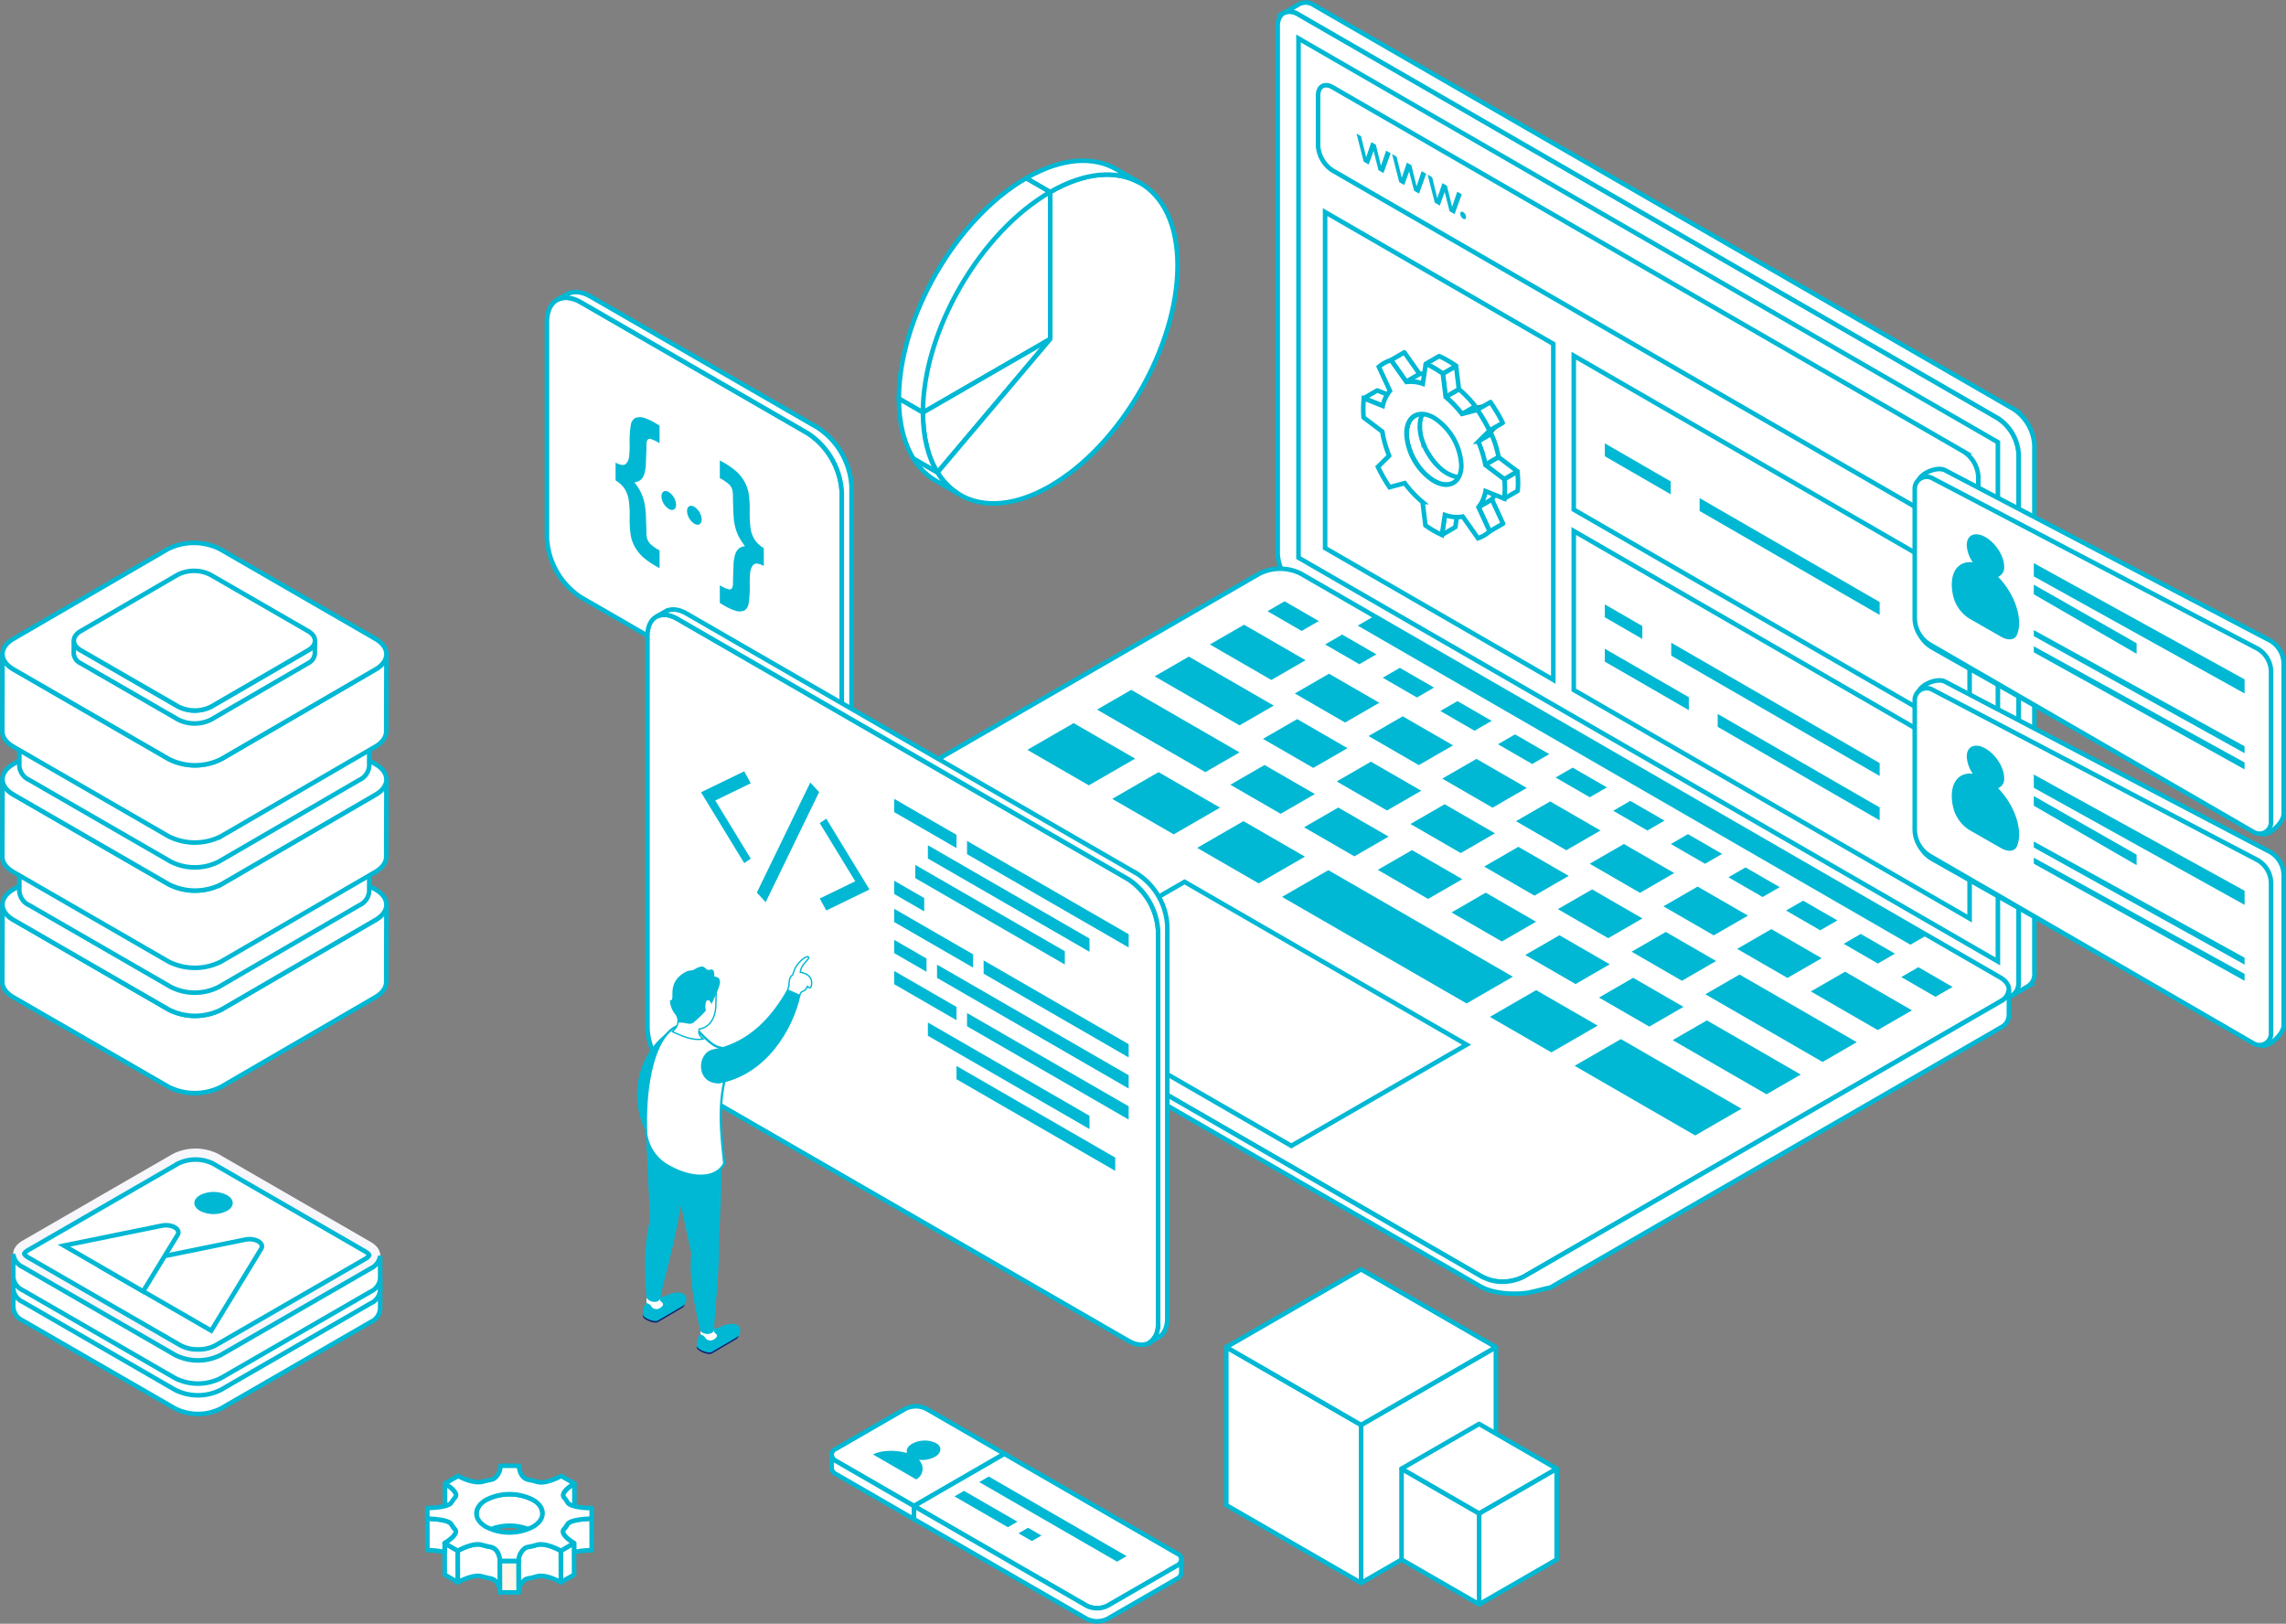 <svg xmlns="http://www.w3.org/2000/svg" xmlns:xlink="http://www.w3.org/1999/xlink" width="499.868" height="355.051" viewBox="0 0 499.868 355.051">
  <rect x="0" y="0" width="499.868" height="355.051" fill="#808080" stroke="none"/>
  <defs>
    <clipPath id="clip-path">
      <path id="Path_4354" data-name="Path 4354" d="M2101.225,1757.119l-2.926,1.688a6.61,6.61,0,0,0,1.238-.919l2.926-1.688A7.045,7.045,0,0,1,2101.225,1757.119Z" transform="translate(-2098.3 -1756.2)" fill="#1d2a4d"/>
    </clipPath>
    <clipPath id="clip-path-2">
      <path id="Path_4357" data-name="Path 4357" d="M1981.6,1559.063l2.926-1.688a7.654,7.654,0,0,1,1.557-.675l-2.925,1.688A5.759,5.759,0,0,0,1981.6,1559.063Z" transform="translate(-1981.6 -1556.7)" fill="#11845b"/>
    </clipPath>
  </defs>
  <g id="qt-contact-img" transform="translate(-1070.083 -336.676)">
    <g id="web-development" transform="translate(1070.583 337.223)">
      <path id="Path_4185" data-name="Path 4185" d="M467.612,1056.472l-.019-6.888c-1.146,0-3.714.152-4.837.8a1.133,1.133,0,0,0-.491.476,6.891,6.891,0,0,1-.709.982c-.958.939,1.208,2.515,2.188,3.084l.006,1.979a17.052,17.052,0,0,1,3.862-.434Z" transform="translate(-338.725 -718.04)" fill="#fff" stroke="#00b8d4" stroke-linecap="round" stroke-linejoin="round" stroke-width="1"/>
      <path id="Path_4078" data-name="Path 4078" d="M515.878,334.835a16.515,16.515,0,0,0-7.444-12.892l-49.587-28.627c-4.093-2.361-7.442-.429-7.442,4.3v47.309a16.507,16.507,0,0,0,7.442,12.892l49.587,28.628c4.094,2.364,7.444.432,7.444-4.294Z" transform="translate(-332.308 -227.755)" fill="#fff" stroke="#00b8d4" stroke-width="1"/>
      <path id="Path_4079" data-name="Path 4079" d="M519.985,379.869V332.555a16.515,16.515,0,0,0-7.444-12.892l-49.587-28.627c-2.022-1.166-3.861-1.282-5.205-.534l1.949-1.133,0,.006c1.361-.871,3.274-.809,5.394.416l49.586,28.628a16.51,16.51,0,0,1,7.442,12.892v47.309c0,2.476-.924,4.174-2.383,4.9l-1.767,1.032c1.241-.82,2.01-2.429,2.01-4.681Z" transform="translate(-336.415 -225.475)" fill="#fff" stroke="#00b8d4" stroke-width="1"/>
      <path id="Path_4080" data-name="Path 4080" d="M493.971,380.231v-3.9a4,4,0,0,0,1.546.536,1.1,1.1,0,0,0,.9-.463,2.958,2.958,0,0,0,.52-1.428,20.3,20.3,0,0,0,.113-2.646,22.811,22.811,0,0,1,.253-4.244,2.122,2.122,0,0,1,.913-1.468,2.719,2.719,0,0,1,1.926-.081,11.815,11.815,0,0,1,2.7,1.266l.745.43v3.879a7.825,7.825,0,0,0-2-.953.649.649,0,0,0-.653.239,2.555,2.555,0,0,0-.211,1.3q0,1.022-.127,3.806a8.67,8.67,0,0,1-.365,2.394,2.768,2.768,0,0,1-.752,1.213,2.888,2.888,0,0,1-1.4.54,11.841,11.841,0,0,1,1.356,2.073,9.963,9.963,0,0,1,.808,2.26,17.368,17.368,0,0,1,.366,3.035q.1,2.751.1,3.5a4.5,4.5,0,0,0,.225,1.623,3.339,3.339,0,0,0,.682,1.035,9.845,9.845,0,0,0,1.974,1.359v3.9l-.745-.43a16.67,16.67,0,0,1-2.909-2.029,8.972,8.972,0,0,1-1.708-2.147,7.882,7.882,0,0,1-.935-2.544,23.713,23.713,0,0,1-.239-3.9,22.719,22.719,0,0,0-.225-4.009,6.694,6.694,0,0,0-.934-2.4,6.523,6.523,0,0,0-1.919-1.749Zm32.412,18.713a4,4,0,0,0-1.546-.535,1.082,1.082,0,0,0-.893.466,3.134,3.134,0,0,0-.527,1.424,20.067,20.067,0,0,0-.112,2.629,23.693,23.693,0,0,1-.246,4.257,2.113,2.113,0,0,1-.906,1.481,2.736,2.736,0,0,1-1.94.073,11.8,11.8,0,0,1-2.7-1.266l-.745-.43v-3.9a7.121,7.121,0,0,0,1.968.917.7.7,0,0,0,.682-.239,2.434,2.434,0,0,0,.225-1.274q.007-.986.12-3.713a8.624,8.624,0,0,1,.379-2.483,2.784,2.784,0,0,1,.822-1.246,2.4,2.4,0,0,1,1.314-.483,14.051,14.051,0,0,1-1.518-2.4,11.454,11.454,0,0,1-.9-3.246q-.155-1.225-.225-5.128a6.141,6.141,0,0,0-.19-1.733,2.79,2.79,0,0,0-.632-.99,10.355,10.355,0,0,0-2.045-1.4V375.85l.745.43a17,17,0,0,1,2.91,2.02,8.661,8.661,0,0,1,1.7,2.143A8.16,8.16,0,0,1,523.06,383a23.13,23.13,0,0,1,.246,3.9,24.247,24.247,0,0,0,.211,4,6.648,6.648,0,0,0,.942,2.4,6.581,6.581,0,0,0,1.926,1.753Zm-22.377-15.239c0-1.022.717-1.436,1.6-.925a3.541,3.541,0,0,1,1.6,2.775c0,1.021-.717,1.436-1.6.925a3.541,3.541,0,0,1-1.6-2.775Zm5.592,3.228c0-1.021.717-1.436,1.6-.925a3.54,3.54,0,0,1,1.6,2.775c0,1.021-.717,1.435-1.6.925a3.541,3.541,0,0,1-1.6-2.775Z" transform="translate(-359.867 -275.733)" fill="#00b8d4"/>
      <path id="Path_4083" data-name="Path 4083" d="M1066.649,326.984c0,2.892-2.049,4.074-4.553,2.629L909.167,241.318a10.094,10.094,0,0,1-4.553-7.884V118.082c0-2.891,2.047-4.074,4.553-2.628l152.93,88.294a10.1,10.1,0,0,1,4.553,7.886Z" transform="translate(-625.73 -112.854)" fill="#fff" stroke="#00b8d4" stroke-width="1"/>
      <path id="Path_4084" data-name="Path 4084" d="M1068.237,198.124,915.3,109.829a3.171,3.171,0,0,0-3.245-.291v0l-3.271,1.9.009,0a3.276,3.276,0,0,1,3.072.38l152.93,88.294a10.1,10.1,0,0,1,4.553,7.886V323.343a3.205,3.205,0,0,1-1.32,2.929h0l3.268-1.9h-.009a3.091,3.091,0,0,0,1.5-3.016V206.009a10.1,10.1,0,0,0-4.552-7.885Z" transform="translate(-628.433 -109.214)" fill="#fff" stroke="#00b8d4" stroke-width="1"/>
      <path id="Path_4085" data-name="Path 4085" d="M917.528,131.5V245.038l152.931,88.295V219.792Z" transform="translate(-634.091 -123.641)" fill="#fff" stroke="#00b8d4" stroke-width="1"/>
      <path id="Path_4086" data-name="Path 4086" d="M756.15,615.2a10.1,10.1,0,0,1-9.1,0L594.113,526.909c-2.5-1.445-2.5-3.811,0-5.257l104.241-60.183a10.107,10.107,0,0,1,9.1,0l152.932,88.3c2.5,1.445,2.5,3.81,0,5.256Z" transform="translate(-423.487 -336.574)" fill="#fff" stroke="#00b8d4" stroke-width="1"/>
      <path id="Path_4087" data-name="Path 4087" d="M809.339,487.081l-7.479-4.318L805.6,480.6l7.479,4.318Zm12.6,7.273-7.48-4.319,3.739-2.159,7.48,4.319Zm12.6,7.272-7.478-4.319,3.739-2.158,7.48,4.319Zm12.6,7.273-7.478-4.318,3.74-2.159,7.478,4.318Zm12.6,7.272-7.479-4.318,3.74-2.158,7.479,4.318Zm12.6,7.274-7.479-4.319,3.739-2.159,7.481,4.318Zm12.6,7.273-7.478-4.319,3.74-2.16,7.477,4.318Zm12.6,7.27-7.48-4.316,3.741-2.161,7.478,4.319Zm12.594,7.273-7.478-4.316,3.739-2.161,7.48,4.319Zm12.6,7.273-7.479-4.319,3.741-2.158,7.479,4.318Zm12.6,7.273-7.479-4.319,3.739-2.158,7.48,4.318Zm12.6,7.273-7.481-4.319,3.741-2.159,7.479,4.319ZM802.71,497.8l-13.447-7.763,7.479-4.318,13.446,7.764Zm-6.957,9.926L777.19,497.005l7.48-4.318,18.563,10.719Zm-7.48,10.227-23.681-13.673,7.479-4.318,23.679,13.673ZM762.8,520.842,749.35,513.08l10.125-5.846L772.922,515Zm18.563,10.719L767.913,523.8l10.125-5.846,13.448,7.763Zm18.564,10.717-13.446-7.762,10.126-5.848,13.446,7.765Zm64.007,36.956-13.445-7.766,10.125-5.845,13.449,7.764ZM895.39,597.4l-26.373-15.228,10.125-5.845,26.373,15.226ZM845.4,568.533l-40.355-23.3,10.125-5.845,40.357,23.3Zm-26.564-61.427-11-6.353,7.478-4.319,11.005,6.353Zm-6.956,9.924-11.006-6.353,7.48-4.319,11,6.353ZM804.74,527.06l-11-6.353,7.48-4.317,11,6.353-7.48,4.318Zm16.123,9.307-11-6.353,7.479-4.319,11,6.355Zm16.12,9.307-11-6.353,7.479-4.317,11,6.353Zm16.125,9.31-11-6.353,7.478-4.32,11,6.354-7.478,4.319Zm16.119,9.307-11-6.355,7.478-4.318,11,6.355Zm16.123,9.307-11-6.353,7.478-4.32,11,6.354-7.48,4.319Zm25.632,14.8-20.514-11.844,7.478-4.318,20.514,11.844ZM828,526.338l-11-6.352,7.48-4.319,11,6.353Zm16.123,9.309-11-6.355,7.48-4.318,11,6.355Zm16.119,9.309-11-6.353,7.48-4.32,11,6.354Zm16.123,9.307-11-6.353,7.48-4.319,11,6.353Zm16.123,9.309-11.006-6.355,7.481-4.319,11,6.355Zm30.747,17.752-25.631-14.8,7.48-4.318L930.714,577Zm-88.28-64.909-11-6.353,7.48-4.318,11,6.353Zm16.124,9.307-11-6.353,7.479-4.317,11,6.351Zm16.119,9.307-11-6.353,7.478-4.315,11,6.352Zm16.119,9.31-11-6.354,7.479-4.319,11,6.354Zm16.123,9.306-11-6.353,7.478-4.316,11.006,6.351Zm16.123,9.308-11-6.353,7.478-4.318,11,6.353Zm19.744,11.4-14.627-8.445,7.479-4.318,14.626,8.445Z" transform="translate(-525.207 -349.664)" fill="#00b8d4"/>
      <path id="Path_4088" data-name="Path 4088" d="M1075.1,561.593l-120.85-69.772,3.631-2.1L1078.727,559.5l-3.63,2.095Z" transform="translate(-657.865 -355.569)" fill="#00b8d4"/>
      <path id="Path_4089" data-name="Path 4089" d="M838.158,690.189,776.49,654.584,738.17,676.709l61.668,35.6Z" transform="translate(-517.969 -462.304)" fill="#fff" stroke="#00b8d4" stroke-width="1"/>
      <path id="Path_4090" data-name="Path 4090" d="M860.387,672.521,756.147,732.7a10.225,10.225,0,0,1-7.382.706c-.017-.006-1.494-.575-1.723-.706L594.111,644.41a5.574,5.574,0,0,1-.483-.315.184.184,0,0,0-.023-.018c-.041-.031-.075-.061-.113-.091q-.131-.1-.253-.212c-.041-.036-.079-.074-.116-.112a3.579,3.579,0,0,1-.262-.285l-.032-.036-.018-.023a3.207,3.207,0,0,1-.237-.353,2.363,2.363,0,0,1-.333-1.092h-.008v2.2h.018a3.153,3.153,0,0,0,1.86,2.655l152.932,88.295c3.65,1.81,8.862,1.457,10.415,1.117s2.946-.729,4.573-1.084l98.357-56.786a3.165,3.165,0,0,0,1.873-2.662v-5.691a3.2,3.2,0,0,1-1.873,2.6Z" transform="translate(-423.484 -454.075)" fill="#fff" stroke="#00b8d4" stroke-width="1"/>
      <path id="Path_4091" data-name="Path 4091" d="M1070.877,240.664l-28.16-16.258-109.9-63.451c-1.736-1-3.157-.182-3.156,1.823v10.913a7,7,0,0,0,3.156,5.468l109.9,63.451,28.159,16.258c1.736,1,3.157.183,3.157-1.821V246.132a7.005,7.005,0,0,0-3.157-5.468Z" transform="translate(-641.946 -142.436)" fill="#fff" stroke="#00b8d4" stroke-width="1"/>
      <g id="Group_552" data-name="Group 552" transform="translate(141.071 132.727)">
        <path id="Path_4117" data-name="Path 4117" d="M625.4,558.086a14.5,14.5,0,0,0-6.535-11.319l-98.6-56.926c-3.594-2.075-6.535-.377-6.535,3.773v85.826a14.5,14.5,0,0,0,6.536,11.319l98.6,56.926c3.594,2.075,6.535.377,6.535-3.773Z" transform="translate(-513.728 -487.798)" fill="#fff" stroke="#00b8d4" stroke-width="1"/>
        <path id="Path_4118" data-name="Path 4118" d="M629,641.787V555.961a14.5,14.5,0,0,0-6.535-11.32l-98.6-56.925c-1.776-1.026-3.391-1.126-4.572-.469l1.843-1.064,0,.007c1.193-.766,2.875-.71,4.736.365l98.6,56.925a14.5,14.5,0,0,1,6.535,11.32v85.826c0,2.172-.81,3.663-2.093,4.3l-1.681.971A4.682,4.682,0,0,0,629,641.786Z" transform="translate(-517.334 -485.673)" fill="#fff" stroke="#00b8d4" stroke-width="1"/>
        <path id="Path_8003" data-name="Path 8003" d="M574.456,589.667l-1.934-2.093-11.687,24.072,1.933,2.094Zm1.567,25.891,9.444-4.584-9.444-15.489-1.43.968,7.757,12.721-7.757,3.765ZM558.076,605.2l1.43-.967-7.757-12.723,7.757-3.764-1.43-2.62-9.444,4.584Z" transform="translate(-536.913 -549.745)" fill="#00b8d4"/>
        <g id="Group_551" data-name="Group 551" transform="translate(53.955 41.397)">
          <path id="Path_7939" data-name="Path 7939" d="M681.5,612.887l-13.627-7.867v-2.9l13.627,7.867Z" transform="translate(-667.878 -602.115)" fill="#00b8d4"/>
          <path id="Path_7940" data-name="Path 7940" d="M674.446,656.47l-6.568-3.793v2.905l6.568,3.792Z" transform="translate(-667.878 -634.768)" fill="#00b8d4"/>
          <path id="Path_7941" data-name="Path 7941" d="M748.2,651.394l-35.339-20.4v-2.9l35.339,20.4v2.905Z" transform="translate(-696.928 -618.887)" fill="#00b8d4"/>
          <path id="Path_7942" data-name="Path 7942" d="M724.029,654.065l-35.339-20.4v-2.9l35.339,20.4Z" transform="translate(-681.318 -620.613)" fill="#00b8d4"/>
          <path id="Path_7943" data-name="Path 7943" d="M713.6,664.672l-32.7-18.882v-2.9l32.7,18.881Z" transform="translate(-676.287 -628.445)" fill="#00b8d4"/>
          <path id="Path_7944" data-name="Path 7944" d="M685.132,682.853l-17.254-9.962v-2.9l17.254,9.962Z" transform="translate(-667.878 -645.947)" fill="#00b8d4"/>
          <path id="Path_7945" data-name="Path 7945" d="M754.813,723.084,723.1,704.776v-2.9l31.711,18.308Z" transform="translate(-703.542 -666.538)" fill="#00b8d4"/>
          <path id="Path_7946" data-name="Path 7946" d="M674.948,696.161l-7.07-4.082v-2.9l7.07,4.082Zm44.2,25.52-41.9-24.189v-2.9l41.9,24.188v2.905ZM681.5,706.742l-13.627-7.867v-2.9l13.627,7.867Z" transform="translate(-667.878 -658.338)" fill="#00b8d4"/>
          <path id="Path_7947" data-name="Path 7947" d="M748.2,757.639l-35.339-20.4v-2.9l35.339,20.4Z" transform="translate(-696.928 -687.502)" fill="#00b8d4"/>
          <path id="Path_7948" data-name="Path 7948" d="M724.029,763.5,688.69,743.1v-2.9l35.339,20.4Z" transform="translate(-681.318 -691.289)" fill="#00b8d4"/>
          <path id="Path_7949" data-name="Path 7949" d="M741.059,789.963l-34.71-20.04v-2.9l34.71,20.039Z" transform="translate(-692.723 -708.611)" fill="#00b8d4"/>
        </g>
      </g>
      <path id="Path_4095" data-name="Path 4095" d="M983.918,341.483l-49.9-28.812V239.213l49.9,28.812Zm91.033,12.755-86.559-49.975V270.609l86.559,49.975Zm0,39.44L988.392,343.7V308.944l86.559,49.975Z" transform="translate(-644.765 -193.379)" fill="#fff" stroke="#00b8d4" stroke-width="1"/>
      <path id="Path_4097" data-name="Path 4097" d="M1121.916,393.771l-14.411-8.32V382.63l14.411,8.32Zm45.689,26.378-39.37-22.731V394.6l39.37,22.731Zm-51.895,5.251-8.206-4.737v-2.821l8.206,4.737Zm51.895,29.961-45.576-26.313v-2.821l45.576,26.313Zm-41.733-14.4-18.366-10.6v-2.82l18.366,10.6Zm41.733,24.1-35.416-20.447v-2.82l35.416,20.447Z" transform="translate(-757.089 -286.232)" fill="#00b8d4"/>
      <path id="Path_4098" data-name="Path 4098" d="M1012.574,225.248l-.989-.571,1.568,6.142,1.091.63,1.074-2.963,1.074,4.2,1.091.63,1.568-4.331-.989-.571-1.125,3.307-1.125-4.606-.989-.571-1.125,3.307Zm-7.774-4.488-.988-.571,1.568,6.142,1.091.63,1.074-2.963,1.074,4.2,1.091.63,1.569-4.331-.989-.571-1.125,3.307-1.125-4.606-.989-.571-1.125,3.307Zm-7.774-4.488-.989-.571,1.568,6.142,1.091.63,1.075-2.962,1.073,4.2,1.091.63,1.569-4.331-.989-.571-1.125,3.307-1.125-4.606-.989-.571-1.125,3.307Zm21.7,16.962a1.415,1.415,0,0,0,.639,1.107.424.424,0,0,0,.447.042.446.446,0,0,0,.183-.416,1.38,1.38,0,0,0-.631-1.092.446.446,0,0,0-.451-.049A.424.424,0,0,0,1018.73,233.233Z" transform="translate(-699.917 -187.047)" fill="#00b8d4"/>
      <path id="Path_4135" data-name="Path 4135" d="M510.822,914.406c0-3.736,2.368-3.844,2.368-3.844a9.777,9.777,0,0,0,3.364-.864c2.055-.854,4.951-.524,3.333,2.461a.766.766,0,0,1-.056.11,1.457,1.457,0,0,1-.525.461l-5.173,3.034c-.789.451-3.293-.59-3.311-1.359Z" transform="translate(-370.776 -627.209)" fill="#00b8d4"/>
      <path id="Path_4136" data-name="Path 4136" d="M510.846,918.768c.046.767,2.515,1.788,3.3,1.341l5.173-3.034a4.733,4.733,0,0,0,.729-.531c-.047.1-.088.2-.148.313a.756.756,0,0,1-.056.11,1.457,1.457,0,0,1-.525.461l-5.173,3.035c-.738.422-2.982-.465-3.279-1.211a.874.874,0,0,1-.024-.152A2.545,2.545,0,0,1,510.846,918.768Z" transform="translate(-370.787 -631.906)" fill="#1e1c6b"/>
      <path id="Path_4137" data-name="Path 4137" d="M513.281,911.507a21.68,21.68,0,0,1,2.756.545,1.213,1.213,0,0,0,.192.556c.022.024.04.048.06.073.423.294.854.76-.151,1.391a1.394,1.394,0,0,1-1.809-.128,1.644,1.644,0,0,0-.583-.663,1.508,1.508,0,0,0-.56-.236.316.316,0,0,0-.005-.051S513.025,911.507,513.281,911.507Z" transform="translate(-372.273 -628.645)" fill="#fff"/>
      <path id="Path_4138" data-name="Path 4138" d="M512.689,807.9l10.523.188c-.871,7.031-2.622,13.418-3.792,20.227-1.255,6.618-2.67,11.267-3.905,16.776-.451,1.026-2.52.637-2.94-.35-.327-5.072-.7-11.251.8-17.1C513.123,821.332,512.541,814.271,512.689,807.9Z" transform="translate(-371.72 -561.567)" fill="#00b8d4"/>
      <path id="Path_4139" data-name="Path 4139" d="M544.267,933.875c0-3.736,2.368-3.843,2.368-3.843a9.779,9.779,0,0,0,3.365-.865c2.054-.854,4.951-.524,3.332,2.462a.771.771,0,0,1-.056.11,1.451,1.451,0,0,1-.525.461l-5.173,3.035C546.79,935.685,544.285,934.644,544.267,933.875Z" transform="translate(-392.43 -639.814)" fill="#00b8d4"/>
      <path id="Path_4140" data-name="Path 4140" d="M544.293,938.237c.044.767,2.515,1.788,3.3,1.341l5.173-3.034a4.81,4.81,0,0,0,.73-.532c-.048.1-.089.2-.15.313a.757.757,0,0,1-.056.11,1.452,1.452,0,0,1-.525.46l-5.173,3.034c-.737.422-2.982-.464-3.279-1.211a.775.775,0,0,1-.023-.152A2.374,2.374,0,0,1,544.293,938.237Z" transform="translate(-392.441 -644.511)" fill="#1e1c6b"/>
      <path id="Path_4141" data-name="Path 4141" d="M546.728,930.976a21.721,21.721,0,0,1,2.756.545,1.2,1.2,0,0,0,.19.556c.022.024.041.048.06.073.424.294.855.76-.149,1.391a1.393,1.393,0,0,1-1.809-.129,1.657,1.657,0,0,0-.584-.663,1.506,1.506,0,0,0-.559-.236.287.287,0,0,0-.006-.051S546.472,930.976,546.728,930.976Z" transform="translate(-393.928 -641.25)" fill="#fff"/>
      <path id="Path_4142" data-name="Path 4142" d="M520.622,827.229c-.64-3.022-8.015-3.4-7.531-15.282,2.314-.34,13.989,5.135,16.3,4.794.29,7.079-.395,13.666-.438,20.574-.157,6.734-.794,11.552-1.113,17.188-.279,1.086-2.382,1.04-2.958.136-1.151-4.951-2.531-10.986-2-17-.689-3.334-1.509-6.867-2.259-10.406Z" transform="translate(-372.231 -564.176)" fill="#00b8d4"/>
      <path id="Path_4143" data-name="Path 4143" d="M514.7,746.518c-8.236,5.5-9.217,16.432-4.765,23.368C509.94,769.886,508.983,754.519,514.7,746.518Z" transform="translate(-368.507 -521.825)" fill="#00b8d4"/>
      <path id="Path_4144" data-name="Path 4144" d="M517.873,774.146c5.013,2.813,10.258,2.819,12.047-.639-.669-6.439-1.3-11.68-.005-17.851-.381-3.408-1.15-5.479-.714-7.468-2.758-.377-5.133-4.613-6.733-4.938-6.855-1.4-10.185,10.815-9.611,23.837a9.482,9.482,0,0,0,5.017,7.059Z" transform="translate(-372.052 -519.638)" fill="#fff" stroke="#00b8d4" stroke-width="0.5"/>
      <path id="Path_4145" data-name="Path 4145" d="M529.03,724.772c1.325-1.05,1.287-2.32,1.064-3.782a7.274,7.274,0,0,1-.447-2.524c0-3.257,2.074-6.071,4.616-5.9,5.122.352,4.211,3.047,4.211,6.3,0,3.017-1.369,5.093-3.657,5.444,0,.5-.437,1.03.864,2.155-1.8.425-4.186-.465-5.15-.9C529.5,725.106,528.63,724.822,529.03,724.772Z" transform="translate(-382.437 -499.841)" fill="#fff" stroke="#00b8d4" stroke-width="0.3"/>
      <path id="Path_4146" data-name="Path 4146" d="M549.605,734.642c7.906-1.478,12.891-7.273,16.1-12.952l2.95,1.262c-1.63,7.3-7.407,17.26-17.778,19.139-5.245,0-4.833-6.783-1.269-7.45Z" transform="translate(-394.153 -505.728)" fill="#00b8d4"/>
      <path id="Path_4147" data-name="Path 4147" d="M600.946,707.333l-.01.03c0-1.325.278-2.1.788-2.321.11-.317.226-.647.338-.962.66-1.848,2.729-3.432,3.168-2.993.265.266-.787,1.079-1.342,1.959a3.13,3.13,0,0,0-.462,1.386s2.475.231,2.475,2.288c0,1.672-.9,1.012-.9.682-.638,1.694-1.4.693-1.691,2.073l-2.678-1.185s.126-.383.316-.956Z" transform="translate(-428.921 -492.363)" fill="#fff" stroke="#00b8d4" stroke-width="0.3"/>
      <path id="Path_4148" data-name="Path 4148" d="M531.271,708.208c.661-.341,1.256-.165,1.624-.4.874-.535,1.7-.876,2.167-.622a5.013,5.013,0,0,1,.65.518c.456.455,1.39-.514,1.614.661a4.421,4.421,0,0,1,.078.914c2.187.281,1.111,2.273-.648,6.11,0-.623-1.326-2.063-1.326.705,0,.3.223.356.027.751a25.567,25.567,0,0,1-2.282,2.215c-1.157,1.157-1.837.12-3.75.328a3.055,3.055,0,0,0-.5-1.745,5.1,5.1,0,0,1-1.234-3.152c1.485.183-1.155-3.843,3.582-6.284Z" transform="translate(-381.696 -496.305)" fill="#00b8d4"/>
      <path id="Path_4149" data-name="Path 4149" d="M712.426,226.734v32.15L684.584,274.96c0-17.756,12.465-39.348,27.842-48.226Z" transform="translate(-483.276 -185.3)" fill="#807dfb"/>
      <path id="Path_4150" data-name="Path 4150" d="M697.516,218.126l19.034,10.99-27.276,48.552-19.6-11.316C669.673,248.595,682.138,227,697.516,218.126Z" transform="translate(-473.622 -179.727)" fill="#fff" stroke="#00b8d4" stroke-linecap="round" stroke-linejoin="round" stroke-width="1"/>
      <path id="Path_4151" data-name="Path 4151" d="M712.426,226.734v32.15L684.584,274.96c0-17.756,12.465-39.348,27.842-48.226Z" transform="translate(-483.276 -185.3)" fill="#fff" stroke="#00b8d4" stroke-linecap="round" stroke-linejoin="round" stroke-width="1"/>
      <path id="Path_4152" data-name="Path 4152" d="M684.583,334l27.843-16.076L687.773,347.1C685.739,343.8,684.583,339.392,684.583,334Z" transform="translate(-483.275 -244.338)" fill="#fff" stroke="#00b8d4" stroke-linecap="round" stroke-linejoin="round" stroke-width="1"/>
      <path id="Path_4153" data-name="Path 4153" d="M718.283,251.9v-32.15c15.378-8.878,27.843-1.681,27.843,16.075s-12.465,39.347-27.843,48.225c-10.705,6.181-19.994,4.563-24.653-2.976Z" transform="translate(-489.132 -178.317)" fill="#fff" stroke="#00b8d4" stroke-linecap="round" stroke-linejoin="round" stroke-width="1"/>
      <path id="Path_4154" data-name="Path 4154" d="M748.644,211.147c7.734-4.465,14.73-4.861,19.775-1.9l4.906,2.833,0,.008c-5.017-2.746-11.865-2.273-19.421,2.09l-5.257-3.035Z" transform="translate(-524.75 -172.748)" fill="#fff" stroke="#00b8d4" stroke-linecap="round" stroke-linejoin="round" stroke-width="1"/>
      <path id="Path_4155" data-name="Path 4155" d="M683.188,396.672a14.348,14.348,0,0,1-4.468-4.612l5.257,3.035a14.346,14.346,0,0,0,4.469,4.612Z" transform="translate(-479.479 -292.338)" fill="#fff" stroke="#00b8d4" stroke-linecap="round" stroke-linejoin="round" stroke-width="1"/>
      <path id="Path_4156" data-name="Path 4156" d="M672.863,368.008c-2.034-3.291-3.19-7.7-3.19-13.1l5.257,3.035h0c0,5.394,1.156,9.807,3.19,13.1Z" transform="translate(-473.622 -268.286)" fill="#fff" stroke="#00b8d4" stroke-linecap="round" stroke-linejoin="round" stroke-width="1"/>
      <path id="Path_4175" data-name="Path 4175" d="M390.589,1030.274c0-.917-1.618-2.071-2.427-2.541l.02,6.888c.807.47,2.424,1.624,2.426,2.541Z" transform="translate(-291.362 -703.893)" fill="#fff" stroke="#00b8d4" stroke-linecap="round" stroke-linejoin="round" stroke-width="1"/>
      <path id="Path_4176" data-name="Path 4176" d="M463.921,1034.621l-.02-6.888c-.817.472-2.458,1.636-2.455,2.554l.019,6.888C461.463,1036.256,463.1,1035.093,463.921,1034.621Z" transform="translate(-338.809 -703.893)" fill="#fff" stroke="#00b8d4" stroke-linecap="round" stroke-linejoin="round" stroke-width="1"/>
      <path id="Path_4177" data-name="Path 4177" d="M409.846,1042.487a11.249,11.249,0,0,1,10.217,0,3.593,3.593,0,0,1,2.1,2.939l-.021-6.889a3.594,3.594,0,0,0-2.1-2.939,11.258,11.258,0,0,0-10.217,0,3.615,3.615,0,0,0-2.131,2.978l.018,6.888A3.615,3.615,0,0,1,409.846,1042.487Z" transform="translate(-304.009 -708.191)" fill="#fff" stroke="#00b8d4" stroke-width="1"/>
      <path id="Path_4178" data-name="Path 4178" d="M390.829,1066.414l-2.872-1.67.019,6.888,2.873,1.671Z" transform="translate(-291.23 -727.855)" fill="#fff" stroke="#00b8d4" stroke-linecap="round" stroke-linejoin="round" stroke-width="1"/>
      <path id="Path_4179" data-name="Path 4179" d="M462.91,1071.631l-.02-6.888-2.893,1.67.02,6.889Z" transform="translate(-337.871 -727.855)" fill="#fff" stroke="#00b8d4" stroke-linecap="round" stroke-linejoin="round" stroke-width="1"/>
      <path id="Path_4180" data-name="Path 4180" d="M401.455,1072.49c.549.158,1.115.294,1.692.406,1.8.27,2.185,2.23,2.187,3.053l-.019-6.889c0-.824-.391-2.782-2.188-3.052q-.855-.167-1.692-.407c-1.62-.551-4.345.707-5.331,1.276l.02,6.889C397.109,1073.2,399.836,1071.938,401.455,1072.49Z" transform="translate(-296.504 -728.322)" fill="#fff" stroke="#00b8d4" stroke-linecap="round" stroke-linejoin="round" stroke-width="1"/>
      <path id="Path_4181" data-name="Path 4181" d="M435.215,1073.182a2.29,2.29,0,0,1,.819-.279q.855-.167,1.693-.406c1.629-.553,4.34.706,5.32,1.276l-.02-6.889c-.979-.57-3.691-1.828-5.319-1.275q-.838.238-1.693.405a2.309,2.309,0,0,0-.82.279,3.562,3.562,0,0,0-1.409,2.8l.02,6.887a3.557,3.557,0,0,1,1.409-2.8Z" transform="translate(-320.901 -728.326)" fill="#fff" stroke="#00b8d4" stroke-linecap="round" stroke-linejoin="round" stroke-width="1"/>
      <path id="Path_4183" data-name="Path 4183" d="M381,1054.927c.985-.569,3.17-2.145,2.221-3.084a6.587,6.587,0,0,1-.7-.981c-.465-1.056-3.926-1.278-5.313-1.278l.019,6.888a17.3,17.3,0,0,1,3.774.406Z" transform="translate(-284.272 -718.04)" fill="#fff" stroke="#00b8d4" stroke-linecap="round" stroke-linejoin="round" stroke-width="1"/>
      <path id="Path_4184" data-name="Path 4184" d="M426.323,1082.643l-.02-6.887h-4.075l.02,6.888Z" transform="translate(-313.418 -734.985)" fill="#fff6eb" stroke="#00b8d4" stroke-linecap="round" stroke-linejoin="round" stroke-width="1"/>
      <g id="Group_426" data-name="Group 426" transform="translate(0 118.167)">
        <path id="Path_3989" data-name="Path 3989" d="M175.25,197.56l-.05,16.9c0,1.2-.8,2.392-2.363,3.309l-33.72,19.6a12.726,12.726,0,0,1-11.517.011l-33.945-19.6c-1.609-.926-2.413-2.149-2.4-3.359l.041-16.9c0,1.221.8,2.434,2.413,3.359l33.933,19.6a12.719,12.719,0,0,0,11.517-.009l33.72-19.6C174.455,199.964,175.25,198.761,175.25,197.56Z" transform="translate(-91.249 -118.442)" fill="#fff" stroke="#00b8d4" stroke-width="1"/>
        <path id="Path_3990" data-name="Path 3990" d="M172.824,207.9c3.185,1.84,3.2,4.828.032,6.671l-33.72,19.6a12.7,12.7,0,0,1-11.517,0l-33.942-19.6c-3.192-1.842-3.21-4.831-.037-6.675l33.72-19.6a12.7,12.7,0,0,1,11.524,0Z" transform="translate(-91.224 -132.134)" fill="#fff" stroke="#00b8d4" stroke-width="1"/>
        <path id="Path_3991" data-name="Path 3991" d="M169.429,189.467l-.046,15.638a3.68,3.68,0,0,1-2.154,3.016L136.5,225.978a11.593,11.593,0,0,1-10.5.009L95.066,208.129a3.7,3.7,0,0,1-2.191-3.064l.037-15.638a3.723,3.723,0,0,0,2.2,3.064l30.927,17.867a11.592,11.592,0,0,0,10.5-.009l30.73-17.858A3.686,3.686,0,0,0,169.429,189.467Z" transform="translate(-89.151 -128.894)" fill="#fff" stroke="#00b8d4" stroke-width="1"/>
        <path id="Path_3992" data-name="Path 3992" d="M175.25,185.607l-.05,16.9c0,1.2-.8,2.392-2.363,3.309l-33.72,19.6a12.726,12.726,0,0,1-11.517.011l-33.945-19.6c-1.609-.926-2.413-2.149-2.4-3.362l.041-16.9c0,1.221.8,2.434,2.413,3.362l33.933,19.6a12.719,12.719,0,0,0,11.517-.009l33.72-19.6C174.455,188.009,175.25,186.808,175.25,185.607Z" transform="translate(-91.249 -133.882)" fill="#fff" stroke="#00b8d4" stroke-width="1"/>
        <path id="Path_3993" data-name="Path 3993" d="M172.824,195.945c3.185,1.84,3.2,4.828.032,6.671l-33.72,19.6a12.7,12.7,0,0,1-11.517,0l-33.942-19.6c-3.192-1.842-3.21-4.831-.037-6.675l33.72-19.6a12.7,12.7,0,0,1,11.524,0Z" transform="translate(-91.224 -147.573)" fill="#fff" stroke="#00b8d4" stroke-width="1"/>
        <g id="Group_424" data-name="Group 424">
          <path id="Path_3994" data-name="Path 3994" d="M169.429,177.513l-.046,15.638a3.68,3.68,0,0,1-2.154,3.016L136.5,214.024a11.592,11.592,0,0,1-10.5.009L95.066,196.175a3.7,3.7,0,0,1-2.191-3.064l.037-15.638a3.717,3.717,0,0,0,2.2,3.061L126.038,198.4a11.592,11.592,0,0,0,10.5-.009l30.73-17.858A3.68,3.68,0,0,0,169.429,177.513Z" transform="translate(-89.151 -144.334)" fill="#fff" stroke="#00b8d4" stroke-width="1"/>
          <path id="Path_3995" data-name="Path 3995" d="M175.251,173.652l-.05,16.9c0,1.2-.8,2.395-2.363,3.309l-33.722,19.6a12.726,12.726,0,0,1-11.517.011l-33.945-19.6c-1.609-.926-2.413-2.15-2.4-3.362l.041-16.9c0,1.221.8,2.434,2.413,3.359l33.933,19.6a12.719,12.719,0,0,0,11.517-.009l33.72-19.6C174.456,176.056,175.251,174.855,175.251,173.652Z" transform="translate(-91.25 -149.323)" fill="#fff" stroke="#00b8d4" stroke-width="1"/>
          <path id="Path_3996" data-name="Path 3996" d="M172.824,183.991c3.185,1.84,3.2,4.828.032,6.671l-33.72,19.6a12.7,12.7,0,0,1-11.517,0l-33.942-19.6c-3.192-1.842-3.21-4.831-.037-6.675l33.72-19.6a12.7,12.7,0,0,1,11.524,0Z" transform="translate(-91.224 -163.012)" fill="#fff" stroke="#00b8d4" stroke-width="1"/>
        </g>
        <g id="Group_425" data-name="Group 425" transform="translate(15.624 6.112)">
          <path id="Path_3997" data-name="Path 3997" d="M150.819,172.36l-.032,2.844a2.54,2.54,0,0,1-1.483,2.078l-21.176,12.306a7.993,7.993,0,0,1-7.234.007L99.578,177.289a2.555,2.555,0,0,1-1.51-2.111l.025-2.844a2.566,2.566,0,0,0,1.515,2.111l21.309,12.31a7.993,7.993,0,0,0,7.234-.007l21.176-12.306A2.537,2.537,0,0,0,150.819,172.36Z" transform="translate(-98.068 -157.083)" fill="#fff" stroke="#00b8d4" stroke-width="1"/>
          <path id="Path_3998" data-name="Path 3998" d="M149.3,178.853c2,1.155,2.012,3.032.018,4.189l-21.176,12.306a7.974,7.974,0,0,1-7.232,0L99.592,183.044c-2.005-1.157-2.017-3.034-.023-4.191l21.176-12.306a7.976,7.976,0,0,1,7.237,0Z" transform="translate(-98.052 -165.679)" fill="#fff" stroke="#00b8d4" stroke-width="1"/>
        </g>
      </g>
      <g id="Group_489" data-name="Group 489" transform="translate(297.595 76.502)">
        <path id="Path_4352" data-name="Path 4352" d="M2018.4,1638.2l2.926-1.688a3.762,3.762,0,0,1-.394.188c-.019,0-.038.019-.056.019-.131.038-.244.075-.375.113-.019,0-.056.019-.075.019a3.688,3.688,0,0,1-.45.056h-.6a4.711,4.711,0,0,1-.506-.075.069.069,0,0,1-.056-.019c-.169-.037-.356-.094-.525-.15-.019,0-.019,0-.038-.019a3.547,3.547,0,0,1-.563-.225c-.019,0-.019-.019-.037-.019-.187-.094-.394-.187-.6-.3a6.486,6.486,0,0,1-.6-.375c-.019,0-.019-.019-.038-.019a5.885,5.885,0,0,1-.544-.413l-.057-.056-.506-.45-.056-.056c-.169-.169-.338-.319-.506-.506l-.037-.038c-.169-.188-.338-.375-.506-.581h0c-.169-.206-.338-.413-.488-.619h0a6.743,6.743,0,0,1-.413-.6c-.075-.131-.169-.263-.244-.375s-.131-.225-.206-.319a1.056,1.056,0,0,0-.094-.15c-.113-.187-.206-.375-.3-.563-.019-.019-.019-.037-.037-.056-.113-.225-.225-.469-.319-.694,0-.019-.019-.019-.019-.037-.094-.225-.187-.469-.281-.694a.066.066,0,0,0-.019-.037c-.094-.244-.169-.469-.244-.713,0-.019,0-.038-.019-.038-.075-.225-.131-.45-.187-.694,0-.019-.019-.037-.019-.056-.056-.244-.094-.469-.131-.713v-.019c-.038-.244-.056-.469-.094-.713v-.056a4.28,4.28,0,0,1-.019-.694c0-.225.019-.45.038-.656v-.056c.019-.187.037-.375.075-.562,0-.019.019-.056.019-.075a4.99,4.99,0,0,1,.131-.506c.019-.037.019-.056.038-.094.056-.15.112-.3.169-.431,0-.019.019-.037.019-.056a3.219,3.219,0,0,1,.244-.431c.019-.019.019-.037.037-.056.075-.112.15-.206.225-.3.037-.037.056-.075.094-.094l.225-.225c.038-.019.056-.056.094-.075a2.4,2.4,0,0,1,.356-.244l-2.926,1.688a3.919,3.919,0,0,0-.356.244c-.038.019-.056.056-.094.075l-.225.225c-.037.037-.056.075-.093.094a3.062,3.062,0,0,0-.225.3c-.019.019-.019.037-.038.056v.019c-.075.131-.15.263-.225.413v.019a.069.069,0,0,0-.019.056l-.112.281c-.019.056-.038.094-.056.15-.019.037-.019.056-.037.094,0,.019-.019.056-.019.075a1.749,1.749,0,0,0-.075.3c0,.037-.019.075-.019.113,0,.019-.019.056-.019.075,0,.037-.019.075-.019.113a1.445,1.445,0,0,0-.038.281c0,.056-.019.112-.019.169v.131c0,.094-.019.188-.019.281v.6a1.409,1.409,0,0,0,.019.281.321.321,0,0,0,.019.131v.15a1.867,1.867,0,0,0,.038.3c.019.094.019.206.037.3h0v.019l.056.281c.019.112.038.206.056.319,0,.037.019.075.019.113,0,.019.019.038.019.056.019.038.019.094.038.131.019.113.056.206.075.319a1.067,1.067,0,0,0,.075.225c0,.019,0,.037.019.037,0,.019,0,.019.019.037.037.112.056.206.094.319.037.094.075.206.112.3,0,.019.019.037.019.056a.065.065,0,0,0,.019.037c.019.056.056.131.075.188.038.094.075.188.112.3.037.075.056.131.094.206,0,.019.019.019.019.038s.019.019.019.037c.038.094.094.188.131.281.056.112.094.206.15.319,0,.019.019.038.019.056.019.019.019.037.037.056.038.075.094.169.131.244.056.113.113.206.169.3a1.007,1.007,0,0,0,.094.15c.019.019.019.038.037.056.056.094.113.169.169.262a4.463,4.463,0,0,0,.244.394c.018.019.018.038.037.056.131.188.244.356.375.544h0c.094.112.169.244.263.356l.225.281h0a3.209,3.209,0,0,0,.225.263c.075.094.15.169.225.263l.037.037.038.037.169.169a1.6,1.6,0,0,0,.262.244l.075.075.056.056a.809.809,0,0,0,.131.113c.094.075.169.15.262.225.037.037.075.056.113.094l.056.056c.038.019.056.056.094.075.094.075.169.131.262.206a1.13,1.13,0,0,0,.188.131c.019,0,.019.019.037.019s.019.019.038.019c.094.056.169.112.262.169a1.2,1.2,0,0,0,.263.15c.019.019.037.019.056.037.056.038.131.075.188.113.075.037.169.094.244.131a1.123,1.123,0,0,1,.15.075c.019,0,.019.019.038.019a.066.066,0,0,1,.038.019,1.29,1.29,0,0,0,.244.094c.075.037.169.056.244.094.019,0,.019,0,.037.019.019,0,.019,0,.038.019l.169.056c.075.019.169.056.244.075a.237.237,0,0,0,.112.019.069.069,0,0,1,.056.019c.019,0,.056.019.075.019a1.258,1.258,0,0,0,.263.038c.056,0,.112.019.15.019h.112a1.406,1.406,0,0,0,.281,0h.3a2.1,2.1,0,0,0,.338-.056h0c.019,0,.056-.019.075-.019a2.308,2.308,0,0,0,.338-.094c.019,0,.019-.019.037-.019s.038-.019.056-.019A1.422,1.422,0,0,0,2018.4,1638.2Z" transform="translate(-1998.692 -1609.654)" fill="#fff" stroke="#00b8d4" stroke-width="1"/>
        <g id="Group_486" data-name="Group 486" transform="translate(26.405 37.432)" clip-path="url(#clip-path)">
          <path id="Path_4353" data-name="Path 4353" d="M2099.537,1757.988l2.926-1.688a8.128,8.128,0,0,1-1.238.919l-2.926,1.688a6.616,6.616,0,0,0,1.238-.919" transform="translate(-2098.3 -1756.281)" fill="#1d2a4d"/>
        </g>
        <g id="Group_487" data-name="Group 487" transform="translate(4.52 0.019)" clip-path="url(#clip-path-2)">
          <path id="Path_4355" data-name="Path 4355" d="M1981.6,1559.469l2.926-1.688a6.514,6.514,0,0,1,1.275-.581l-2.925,1.688a6.047,6.047,0,0,0-1.275.581" transform="translate(-1981.6 -1557.106)" fill="#11845b"/>
          <path id="Path_4356" data-name="Path 4356" d="M1988.4,1558.381l2.925-1.688c.094-.037.188-.056.281-.094l-2.926,1.688a1.634,1.634,0,0,1-.281.094" transform="translate(-1987.125 -1556.619)" fill="#11845b"/>
        </g>
        <path id="Path_4368" data-name="Path 4368" d="M2072.5,1617.188l2.907-1.688,3.376-.9-2.926,1.707Z" transform="translate(-2050.933 -1603.723)" fill="#11845b"/>
        <path id="Path_4369" data-name="Path 4369" d="M2093.856,1640.488l2.926-1.688-2.457,2.419-2.926,1.707Z" transform="translate(-2066.288 -1623.384)" fill="#11845b"/>
        <g id="Group_1664" data-name="Group 1664">
          <path id="Path_4350" data-name="Path 4350" d="M2049.956,1738.807l2.907-1.707-.638,4.351-2.926,1.707Z" transform="translate(-2032.084 -1703.25)" fill="#fff" stroke="#00b8d4" stroke-linecap="round" stroke-linejoin="round" stroke-width="1"/>
          <path id="Path_4351" data-name="Path 4351" d="M1958.2,1602.706l2.926-1.707,4.126,1.65-2.907,1.706Z" transform="translate(-1958.068 -1592.673)" fill="#fff" stroke="#00b8d4" stroke-linecap="round" stroke-linejoin="round" stroke-width="1"/>
          <path id="Path_4358" data-name="Path 4358" d="M2091.9,1729.806l2.926-1.707,2.438,5.288-2.926,1.688Z" transform="translate(-2066.695 -1695.938)" fill="#fff" stroke="#00b8d4" stroke-linecap="round" stroke-linejoin="round" stroke-width="1"/>
          <path id="Path_4359" data-name="Path 4359" d="M1989.9,1558.288l2.907-1.688,3.357,4.763-2.926,1.688Z" transform="translate(-1983.824 -1556.6)" fill="#fff" stroke="#00b8d4" stroke-linecap="round" stroke-linejoin="round" stroke-width="1"/>
          <path id="Path_4360" data-name="Path 4360" d="M2014.107,1581.988a1.059,1.059,0,0,1-.225-.075c-.037-.019-.094-.019-.131-.037l-.225-.056a.145.145,0,0,1-.094-.037c-.037-.019-.094-.019-.131-.038-.075-.019-.15-.038-.244-.056a.825.825,0,0,1-.094-.019c-.038,0-.075-.019-.112-.019a1.264,1.264,0,0,0-.262-.038c-.038,0-.075-.019-.113-.019a.169.169,0,0,1-.094-.019c-.094-.019-.206-.019-.3-.037-.038,0-.075-.019-.113-.019h-.056c-.131,0-.262-.019-.394-.019h-.112c-.188,0-.356.019-.525.019h-.056a1.865,1.865,0,0,0-.3.037h0l-2.925,1.688c.112-.019.225-.019.338-.037a4.9,4.9,0,0,1,.525-.019h.112a2.764,2.764,0,0,1,.394.019.639.639,0,0,1,.187.019,1.863,1.863,0,0,1,.3.038c.075,0,.131.019.207.019.094.019.169.019.263.037.075.019.15.019.225.038s.15.037.244.056c.075.019.15.037.244.056l.225.056c.113.037.225.075.356.112h0Z" transform="translate(-1998.204 -1576.831)" fill="#fff" stroke="#00b8d4" stroke-linecap="round" stroke-linejoin="round" stroke-width="1"/>
          <path id="Path_4361" data-name="Path 4361" d="M2096.207,1709.7c.019-.094.037-.206.056-.3l-2.926,1.688a3,3,0,0,1-.094.394,2.3,2.3,0,0,1-.094.338c-.019.075-.038.131-.056.206a4.634,4.634,0,0,1-.188.544h0c-.075.206-.168.394-.243.581-.038.056-.056.131-.094.188s-.056.131-.094.188a2.072,2.072,0,0,1-.113.206.766.766,0,0,0-.094.169.571.571,0,0,1-.094.131,5.3,5.3,0,0,1-.375.525l2.926-1.688a5.324,5.324,0,0,0,.375-.525c.019-.019.037-.038.037-.056a.143.143,0,0,0,.038-.075.79.79,0,0,0,.094-.169,1.959,1.959,0,0,1,.112-.206c.038-.056.056-.131.094-.188l.056-.112c.019-.019.019-.056.037-.075a5.426,5.426,0,0,0,.244-.581h0c.056-.169.131-.356.188-.544,0-.019.019-.038.019-.056.019-.056.019-.094.038-.15.038-.112.056-.225.094-.338C2096.188,1709.756,2096.207,1709.738,2096.207,1709.7Z" transform="translate(-2066.614 -1680.744)" fill="#fff" stroke="#00b8d4" stroke-linecap="round" stroke-linejoin="round" stroke-width="1"/>
          <path id="Path_4362" data-name="Path 4362" d="M2055.3,1602.875a.78.78,0,0,1,.112.131c.263.281.507.563.769.844a.838.838,0,0,1,.112.131c.263.319.525.619.769.956l2.926-1.688a1.413,1.413,0,0,1-.15-.206c-.15-.187-.281-.356-.431-.544a.994.994,0,0,0-.187-.206.838.838,0,0,1-.113-.131c-.037-.056-.094-.113-.131-.169-.15-.169-.3-.338-.45-.488a1.764,1.764,0,0,0-.187-.188.824.824,0,0,1-.113-.131l-.169-.169-.488-.487c-.056-.038-.094-.094-.15-.131a.888.888,0,0,1-.131-.131c-.075-.075-.15-.131-.225-.206l-.506-.45c-.038-.037-.094-.075-.131-.113l-2.926,1.688c.3.244.582.506.881.769a.841.841,0,0,1,.131.131Z" transform="translate(-2035.496 -1591.455)" fill="#fff" stroke="#00b8d4" stroke-linecap="round" stroke-linejoin="round" stroke-width="1"/>
          <path id="Path_4363" data-name="Path 4363" d="M2092.512,1657.095c0,.019.019.056.019.075.094.412.188.806.262,1.219l2.926-1.688c-.019-.056-.019-.113-.037-.187-.038-.188-.075-.394-.113-.581q-.056-.225-.113-.45c0-.019-.019-.056-.019-.075a.069.069,0,0,0-.019-.056c-.056-.206-.094-.394-.15-.6s-.113-.394-.169-.6c-.056-.188-.131-.394-.187-.581s-.131-.375-.206-.562c-.019-.038-.019-.056-.038-.094s-.019-.056-.037-.094a3.119,3.119,0,0,0-.15-.375c-.075-.187-.15-.356-.225-.544a2.019,2.019,0,0,0-.131-.3l-2.926,1.688c.169.394.338.806.488,1.219.019.038.019.056.037.094A16.548,16.548,0,0,1,2092.512,1657.095Z" transform="translate(-2066.126 -1633.784)" fill="#fff" stroke="#00b8d4" stroke-linecap="round" stroke-linejoin="round" stroke-width="1"/>
          <path id="Path_4364" data-name="Path 4364" d="M2050.2,1574.088l2.907-1.688.619,5.082-2.907,1.706Z" transform="translate(-2032.815 -1569.437)" fill="#fff" stroke="#00b8d4" stroke-linecap="round" stroke-linejoin="round" stroke-width="1"/>
          <path id="Path_4365" data-name="Path 4365" d="M2034.113,1564.825l2.926-1.688c-.131-.094-.281-.206-.431-.3a4.226,4.226,0,0,0-.375-.244l-.169-.113c-.038-.019-.056-.037-.094-.056-.206-.131-.431-.262-.656-.394-.056-.037-.094-.056-.15-.094-.169-.094-.338-.188-.488-.281-.112-.056-.225-.113-.319-.169-.056-.037-.131-.056-.187-.094l-.113-.056c-.206-.094-.412-.187-.6-.281-.037-.019-.094-.037-.131-.056l-2.926,1.688c.281.131.563.262.863.412.056.037.131.056.188.094a8.954,8.954,0,0,1,.825.45c.3.169.6.356.881.544l.169.113C2033.569,1564.469,2033.832,1564.638,2034.113,1564.825Z" transform="translate(-2016.728 -1560.175)" fill="#fff" stroke="#00b8d4" stroke-linecap="round" stroke-linejoin="round" stroke-width="1"/>
          <path id="Path_4367" data-name="Path 4367" d="M2124.738,1697.188c0-.113-.019-.244-.019-.356a.7.7,0,0,0-.019-.206v-.169q-.028-.366-.056-.731c0-.075-.019-.15-.019-.225h0l-2.926,1.688c.037.375.075.75.094,1.125a.712.712,0,0,0,.019.207c.019.356.019.712.019,1.069,0,.3,0,.582-.019.863a.922.922,0,0,1-.019.225c-.019.244-.038.506-.057.75l2.926-1.688c.019-.113.019-.244.038-.356a2.636,2.636,0,0,0,.019-.375c0-.075.019-.15.019-.225v-.094c.019-.244.019-.488.019-.731v-.038C2124.738,1697.656,2124.738,1697.431,2124.738,1697.188Z" transform="translate(-2090.906 -1669.451)" fill="#fff" stroke="#00b8d4" stroke-linecap="round" stroke-linejoin="round" stroke-width="1"/>
          <path id="Path_4370" data-name="Path 4370" d="M2091.444,1618.051c.094.169.207.319.3.488.056.094.094.188.15.281.169.3.356.619.507.919.188.356.375.713.563,1.088l2.926-1.688c-.019-.056-.056-.094-.075-.15-.15-.3-.3-.582-.45-.863-.019-.019-.019-.038-.038-.075-.169-.319-.337-.619-.506-.919-.056-.075-.094-.169-.15-.244a.018.018,0,0,0-.019-.019c-.094-.169-.187-.319-.3-.488-.132-.206-.262-.431-.394-.637-.094-.169-.206-.319-.319-.488-.131-.187-.243-.394-.375-.581a.1.1,0,0,1-.038-.075h0l-2.926,1.688c.15.206.281.431.413.637.113.169.206.319.319.488C2091.2,1617.638,2091.313,1617.844,2091.444,1618.051Z" transform="translate(-2065.395 -1603.723)" fill="#fff" stroke="#00b8d4" stroke-linecap="round" stroke-linejoin="round" stroke-width="1"/>
          <path id="Path_20282" data-name="Path 20282" d="M2099.7,1680.488l2.925-1.688,4.126,3.113-2.925,1.707Z" transform="translate(-2073.032 -1655.883)" fill="#fff" stroke="#00b8d4" stroke-linecap="round" stroke-linejoin="round" stroke-width="1"/>
        </g>
        <g id="Group_488" data-name="Group 488" transform="translate(0 1.707)">
          <path id="Path_4371" data-name="Path 4371" d="M1988.33,1595.968l-4.088-1.632a7.939,7.939,0,0,1-1.538,3.507l2.438,5.288a7.166,7.166,0,0,1-2.551,1.5l-3.338-4.726a7.748,7.748,0,0,1-3.9-.356l-.656,4.351a18.15,18.15,0,0,1-1.8-.919c-.619-.356-1.219-.75-1.8-1.163l-.619-5.082a23.52,23.52,0,0,1-3.9-4.145l-3.338.881a37.164,37.164,0,0,1-2.532-4.445l2.457-2.438a23.192,23.192,0,0,1-1.5-5.27l-4.088-3.094c-.056-.656-.075-1.294-.075-1.932a21.4,21.4,0,0,1,.131-2.25l4.126,1.65a7.664,7.664,0,0,1,1.575-3.282l-2.419-5.251a7.122,7.122,0,0,1,2.663-1.463l3.357,4.764a8.141,8.141,0,0,1,3.582.394l.657-4.351a16.129,16.129,0,0,1,1.875.956,19.556,19.556,0,0,1,1.857,1.2l.619,5.082a24.868,24.868,0,0,1,3.563,3.713l3.376-.881a38.969,38.969,0,0,1,2.644,4.52l-2.456,2.438a23.649,23.649,0,0,1,1.557,5.082l4.126,3.113a20.889,20.889,0,0,1,.131,2.419C1988.424,1594.768,1988.387,1595.387,1988.33,1595.968Zm-15.4-3.863c3.32,1.913,6.02.375,6.02-3.432a13.169,13.169,0,0,0-5.982-10.371c-3.319-1.913-6.02-.375-6.02,3.432a13.14,13.14,0,0,0,5.982,10.371" transform="translate(-1957.499 -1565.7)" fill="#fff" stroke="#00b8d4" stroke-width="1"/>
        </g>
      </g>
      <g id="Group_553" data-name="Group 553" transform="translate(181.343 306.956)">
        <path id="Path_7983" data-name="Path 7983" d="M647.784,984.863a5.127,5.127,0,0,0-4.623,0l-15.154,8.749a1.411,1.411,0,0,0,0,2.669l17.051,9.844,19.777-11.419Z" transform="translate(-627.054 -984.313)" fill="#fff" stroke="#00b8d4" stroke-width="1"/>
        <path id="Path_7984" data-name="Path 7984" d="M659.343,1007.568c-.244-.69.131-1.469,1.121-2.041a5.767,5.767,0,0,1,5.209-.138c1.371.792,1.264,2.14-.24,3.008a5.958,5.958,0,0,1-3.532.646,2.664,2.664,0,0,1-.557,4.29c-.356-.209-4.713-2.723-4.713-2.723l-4.717-2.722C653.39,1007.035,656.536,1006.763,659.343,1007.568Z" transform="translate(-642.845 -997.347)" fill="#00b8d4"/>
        <path id="Path_7985" data-name="Path 7985" d="M733.922,1034.6l-37.736-21.787-19.777,11.419,37.736,21.787a5.128,5.128,0,0,0,4.624,0l15.155-8.75A1.41,1.41,0,0,0,733.922,1034.6Z" transform="translate(-658.405 -1002.417)" fill="#fff" stroke="#00b8d4" stroke-width="1"/>
        <path id="Path_7986" data-name="Path 7986" d="M628.008,1014.826a1.632,1.632,0,0,1-.952-1.317v2.792h0a1.589,1.589,0,0,0,.95,1.386l17.05,9.844v-2.861Z" transform="translate(-627.055 -1002.859)" fill="#fff" stroke="#00b8d4" stroke-width="1"/>
        <path id="Path_7987" data-name="Path 7987" d="M733.924,1057.147l-15.155,8.75a5.129,5.129,0,0,1-4.624,0L676.41,1044.11v2.861l37.737,21.787a5.127,5.127,0,0,0,4.623,0l15.154-8.749a1.58,1.58,0,0,0,.948-1.4v-2.728a1.654,1.654,0,0,1-.947,1.267Z" transform="translate(-658.406 -1022.297)" fill="#fff" stroke="#00b8d4" stroke-width="1"/>
        <path id="Path_7988" data-name="Path 7988" d="M715.535,1027.636l30.142,17.4,2.092-1.208-30.142-17.4Z" transform="translate(-683.258 -1011.065)" fill="#00b8d4"/>
        <path id="Path_7989" data-name="Path 7989" d="M700.7,1036.2l11.683,6.745,2.093-1.208-11.683-6.745Z" transform="translate(-673.837 -1016.502)" fill="#00b8d4"/>
        <path id="Path_7990" data-name="Path 7990" d="M739.064,1058.346,742,1060.04l2.092-1.208-2.933-1.693-2.093,1.208Z" transform="translate(-698.204 -1030.572)" fill="#00b8d4"/>
      </g>
      <path id="Path_8004" data-name="Path 8004" d="M554.155,431.672c0-1.022.717-1.436,1.6-.925a3.541,3.541,0,0,1,1.6,2.775c0,1.021-.717,1.435-1.6.924a3.54,3.54,0,0,1-1.6-2.775Z" transform="translate(-398.831 -317.243)" fill="#fff"/>
      <g id="Group_557" data-name="Group 557" transform="translate(267.645 277.006)">
        <path id="Path_7877" data-name="Path 7877" d="M945.2,1005.449l29.474-17.015V953.882L945.2,970.891Z" transform="translate(-915.723 -936.869)" fill="#fff" stroke="#00b8d4" stroke-linecap="round" stroke-linejoin="round" stroke-width="1"/>
        <path id="Path_7878" data-name="Path 7878" d="M903.106,1005.449l-29.474-17.015V953.882l29.474,17.009Z" transform="translate(-873.632 -936.869)" fill="#fff" stroke="#00b8d4" stroke-linecap="round" stroke-linejoin="round" stroke-width="1"/>
        <path id="Path_7879" data-name="Path 7879" d="M903.106,946.6l-29.474-17.009,29.474-17.012,29.474,17.012Z" transform="translate(-873.632 -912.575)" fill="#fff" stroke="#00b8d4" stroke-linecap="round" stroke-linejoin="round" stroke-width="1"/>
        <path id="Path_7881" data-name="Path 7881" d="M1007.86,1048.076l16.956-9.788V1018.41l-16.956,9.785Z" transform="translate(-952.577 -974.821)" fill="#fff" stroke="#00b8d4" stroke-linecap="round" stroke-linejoin="round" stroke-width="1"/>
        <path id="Path_7882" data-name="Path 7882" d="M983.646,1048.076l-16.956-9.788V1018.41l16.956,9.785Z" transform="translate(-928.364 -974.821)" fill="#fff" stroke="#00b8d4" stroke-linecap="round" stroke-linejoin="round" stroke-width="1"/>
        <path id="Path_7883" data-name="Path 7883" d="M983.646,1014.221l-16.956-9.785,16.956-9.786,16.956,9.786Z" transform="translate(-928.364 -960.846)" fill="#fff" stroke="#00b8d4" stroke-linecap="round" stroke-linejoin="round" stroke-width="1"/>
      </g>
      <path id="Path_4182" data-name="Path 4182" d="M383.221,1030.561c.948.939-1.236,2.514-2.222,3.083l2.872,1.67c.986-.57,3.712-1.828,5.332-1.277.55.158,1.116.294,1.692.407,1.819.272,2.194,2.279,2.187,3.083h4.075a3.563,3.563,0,0,1,1.409-2.8,2.309,2.309,0,0,1,.82-.279q.855-.168,1.693-.406c1.628-.553,4.34.705,5.319,1.275l2.893-1.67c-.98-.569-3.147-2.145-2.188-3.083a6.9,6.9,0,0,0,.709-.982,1.134,1.134,0,0,1,.491-.476c1.124-.651,3.691-.8,4.837-.8l.012-2.361c-1.489.059-4.848-.223-5.313-1.279a6.633,6.633,0,0,0-.7-.98c-.947-.94,1.236-2.514,2.222-3.084l-2.873-1.669c-.986.569-3.712,1.829-5.331,1.276q-.836-.239-1.691-.406c-1.821-.275-2.2-2.28-2.191-3.083l-4.078,0a3.374,3.374,0,0,1-1.4,2.8,2.337,2.337,0,0,1-.824.282c-.577.113-1.145.247-1.7.407-1.878.405-4.337-.708-5.317-1.277l-2.892,1.669c.98.57,3.146,2.143,2.187,3.083a6.549,6.549,0,0,0-.706.983,1.15,1.15,0,0,1-.491.477c-1.125.649-3.691.8-4.844.8l-.007,2.361c1.387,0,4.848.222,5.313,1.278A6.592,6.592,0,0,0,383.221,1030.561Zm6.868-6.4a11.261,11.261,0,0,1,10.217,0c2.811,1.635,2.8,4.284-.033,5.92a11.255,11.255,0,0,1-10.214,0c-2.814-1.635-2.8-4.283.03-5.918Z" transform="translate(-284.272 -696.758)" fill="#fff" stroke="#00b8d4" stroke-linecap="round" stroke-linejoin="round" stroke-width="1"/>
    </g>
    <g id="Group_547" data-name="Group 547" transform="translate(1488.77 439.231)">
      <path id="Path_4612" data-name="Path 4612" d="M1878.552,749.93l71.7,40.669c1.68.98,5.207-2.3,5.207-4.241v-32.8a5.89,5.89,0,0,0-2.94-5.109l-71.065-37.233c-1.736-1.008-5.949.77-5.949,2.772l-.331,30.08A6.789,6.789,0,0,0,1878.552,749.93Z" transform="translate(-1874.782 -710.922)" fill="#fff" stroke="#00b8d4" stroke-width="1"/>
      <path id="Path_4613" data-name="Path 4613" d="M1873.774,759.764l70.743,40.987a2.526,2.526,0,0,0,3.794-2.184V765.751a5.89,5.89,0,0,0-2.94-5.109l-71.051-37.233a2.608,2.608,0,0,0-3.92,2.254V753.9A6.789,6.789,0,0,0,1873.774,759.764Z" transform="translate(-1870.4 -721.353)" fill="#fff" stroke="#00b8d4" stroke-width="1"/>
      <path id="Path_4628" data-name="Path 4628" d="M1934.321,824.671a2.165,2.165,0,0,0,1.33-2.254c0-2.254-1.834-5.138-4.088-6.425s-4.088-.5-4.088,1.75a7.112,7.112,0,0,0,1.33,3.766c-2.7-.35-4.605,1.47-4.605,4.857a11.107,11.107,0,0,0,.406,2.884,8.088,8.088,0,0,0,3.542,4.62l6.831,3.906c1.54.882,2.968.756,3.471-.42a6.456,6.456,0,0,0,.476-2.576C1938.926,831.39,1937.022,827.4,1934.321,824.671Z" transform="translate(-1916.101 -801.1)" fill="#00b8d4"/>
      <path id="Path_4629" data-name="Path 4629" d="M2392.96,191.48v2.9l46.093,25.6v-3.085Z" transform="translate(-2366.927 -170.899)" fill="#00b8d4"/>
      <path id="Path_4630" data-name="Path 4630" d="M2392.96,191.48V192.8l46.093,25.6v-1.511Z" transform="translate(-2366.927 -156.259)" fill="#00b8d4"/>
      <path id="Path_4631" data-name="Path 4631" d="M2392.96,191.48V192.8l46.093,25.6v-1.511Z" transform="translate(-2366.927 -152.717)" fill="#00b8d4"/>
      <path id="Path_4632" data-name="Path 4632" d="M2392.96,191.48v2.109l22.479,13v-2.3Z" transform="translate(-2366.927 -166.192)" fill="#00b8d4"/>
    </g>
    <g id="Group_548" data-name="Group 548" transform="translate(1488.77 485.456)">
      <path id="Path_4612-2" data-name="Path 4612" d="M1878.552,749.93l71.7,40.669c1.68.98,5.207-2.3,5.207-4.241v-32.8a5.89,5.89,0,0,0-2.94-5.109l-71.065-37.233c-1.736-1.008-5.949.77-5.949,2.772l-.331,30.08A6.789,6.789,0,0,0,1878.552,749.93Z" transform="translate(-1874.782 -710.922)" fill="#fff" stroke="#00b8d4" stroke-width="1"/>
      <path id="Path_4613-2" data-name="Path 4613" d="M1873.774,759.764l70.743,40.987a2.526,2.526,0,0,0,3.794-2.184V765.751a5.89,5.89,0,0,0-2.94-5.109l-71.051-37.233a2.608,2.608,0,0,0-3.92,2.254V753.9A6.789,6.789,0,0,0,1873.774,759.764Z" transform="translate(-1870.4 -721.353)" fill="#fff" stroke="#00b8d4" stroke-width="1"/>
      <path id="Path_4628-2" data-name="Path 4628" d="M1934.321,824.671a2.165,2.165,0,0,0,1.33-2.254c0-2.254-1.834-5.138-4.088-6.425s-4.088-.5-4.088,1.75a7.112,7.112,0,0,0,1.33,3.766c-2.7-.35-4.605,1.47-4.605,4.857a11.107,11.107,0,0,0,.406,2.884,8.088,8.088,0,0,0,3.542,4.62l6.831,3.906c1.54.882,2.968.756,3.471-.42a6.456,6.456,0,0,0,.476-2.576C1938.926,831.39,1937.022,827.4,1934.321,824.671Z" transform="translate(-1916.101 -801.1)" fill="#00b8d4"/>
      <path id="Path_4629-2" data-name="Path 4629" d="M2392.96,191.48v2.9l46.093,25.6v-3.085Z" transform="translate(-2366.927 -170.899)" fill="#00b8d4"/>
      <path id="Path_4630-2" data-name="Path 4630" d="M2392.96,191.48V192.8l46.093,25.6v-1.511Z" transform="translate(-2366.927 -156.259)" fill="#00b8d4"/>
      <path id="Path_4631-2" data-name="Path 4631" d="M2392.96,191.48V192.8l46.093,25.6v-1.511Z" transform="translate(-2366.927 -152.717)" fill="#00b8d4"/>
      <path id="Path_4632-2" data-name="Path 4632" d="M2392.96,191.48v2.109l22.479,13v-2.3Z" transform="translate(-2366.927 -166.192)" fill="#00b8d4"/>
    </g>
    <g id="Group_556" data-name="Group 556" transform="translate(1072.979 587.816)">
      <path id="Path_7975" data-name="Path 7975" d="M220.869,854.638a11.1,11.1,0,0,1-10,0L177.54,835.4c-2.75-1.589-2.75-4.187,0-5.776l32.792-18.932a11.093,11.093,0,0,1,10,0l33.324,19.241c2.752,1.588,2.753,4.187,0,5.775Z" transform="translate(-175.478 -809.497)" fill="#f6f6fb"/>
      <path id="Path_7976" data-name="Path 7976" d="M219.308,856.858a7.869,7.869,0,0,1-3.8-.869l-33.324-19.241c-.68-.393-.851-.738-.857-.8s.178-.407.858-.8l32.791-18.932a8.73,8.73,0,0,1,7.593,0l33.325,19.241c.682.393.854.739.86.8s-.178.406-.857.8L223.1,855.99a7.868,7.868,0,0,1-3.8.868Z" transform="translate(-178.917 -812.935)" fill="#fff" stroke="#00b8d4" stroke-width="1"/>
      <path id="Path_7977" data-name="Path 7977" d="M175.485,877h.005a3.441,3.441,0,0,0,2.055,3l33.325,19.241a11.1,11.1,0,0,0,10,0l32.791-18.932a3.417,3.417,0,0,0,2.051-3.033V865.85a3.577,3.577,0,0,1-2.05,2.742l-32.794,18.934a11.1,11.1,0,0,1-10,0l-33.324-19.241a3.528,3.528,0,0,1-2.06-2.85Z" transform="translate(-175.481 -842.385)" fill="#fff" stroke="#00b8d4" stroke-width="1"/>
      <path id="Path_7978" data-name="Path 7978" d="M175.485,880.141h.005a3.44,3.44,0,0,0,2.055,3l33.325,19.241a11.1,11.1,0,0,0,10,0l32.791-18.932a3.417,3.417,0,0,0,2.051-3.033v-2.27a3.578,3.578,0,0,1-2.05,2.743l-32.794,18.934a11.1,11.1,0,0,1-10,0l-33.324-19.241a3.528,3.528,0,0,1-2.06-2.85Z" transform="translate(-175.481 -849.614)" fill="#fff" stroke="#00b8d4" stroke-width="1"/>
      <path id="Path_7979" data-name="Path 7979" d="M272.81,833.236a6.559,6.559,0,0,1,5.935,0c1.64.946,1.64,2.481,0,3.427a6.56,6.56,0,0,1-5.934,0c-1.639-.947-1.639-2.481,0-3.427Z" transform="translate(-231.981 -823.037)" fill="#00b8d4"/>
      <path id="Path_7980" data-name="Path 7980" d="M246.934,877.6l10.933-17.912c.757-1.24-1.31-2.433-3.458-2l-31.025,6.312Z" transform="translate(-203.644 -837.78)" fill="#fff" stroke="#00b8d4" stroke-width="1"/>
      <path id="Path_7981" data-name="Path 7981" d="M219.686,864.662l7.546-12.362c.757-1.24-1.311-2.434-3.458-2l-21.413,4.357Z" transform="translate(-191.283 -833.434)" fill="#fff" stroke="#00b8d4" stroke-width="1"/>
    </g>
  </g>
</svg>
